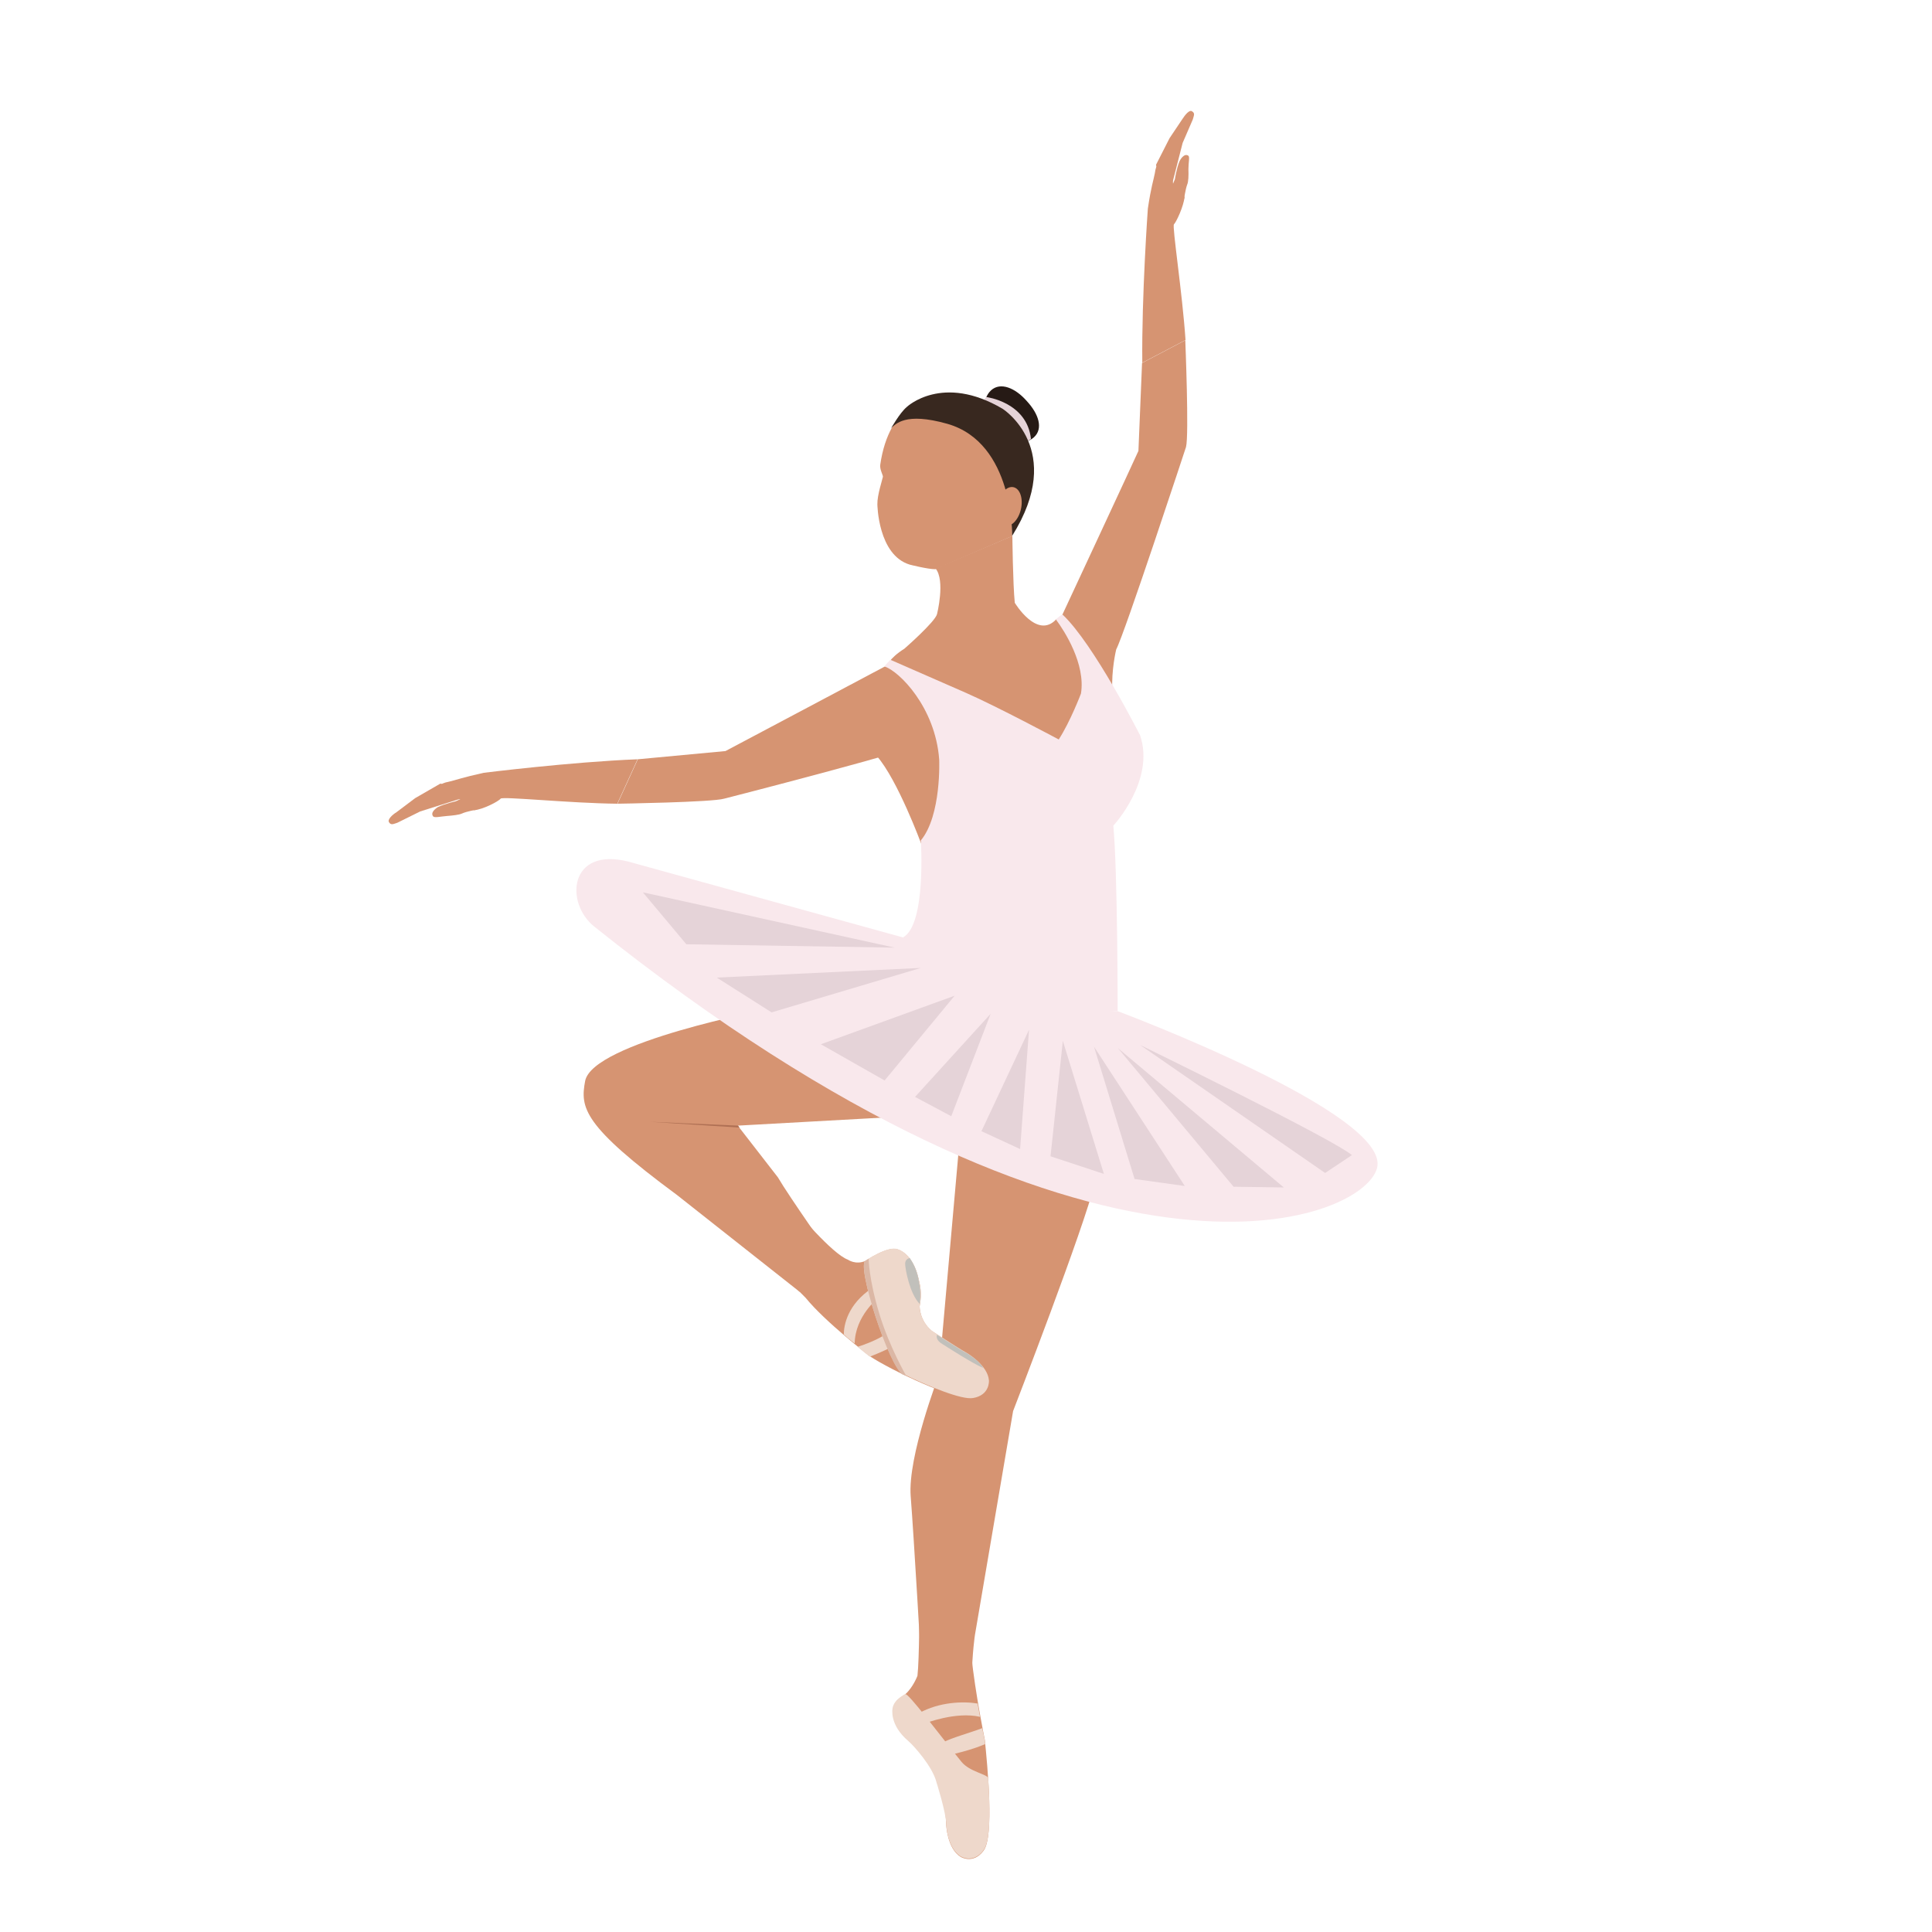 <?xml version="1.0" encoding="utf-8"?>
<!-- Generator: Adobe Illustrator 24.0.0, SVG Export Plug-In . SVG Version: 6.00 Build 0)  -->
<svg version="1.1" id="Layer_1" xmlns="http://www.w3.org/2000/svg" xmlns:xlink="http://www.w3.org/1999/xlink" x="0px" y="0px"
	 viewBox="0 0 800 800" style="enable-background:new 0 0 800 800;" xml:space="preserve">
<style type="text/css">
	.st0{display:none;fill:#334D5C;}
	.st1{fill:#D69472;}
	.st2{fill:#AF7054;}
	.st3{fill:#EED8CB;}
	.st4{fill:#DBB7A5;}
	.st5{fill:#C1C0BB;}
	.st6{fill:#F9E8EC;}
	.st7{fill:#261A15;}
	.st8{fill:#E5D3D8;}
	.st9{fill:#38281F;}
</style>
<path class="st0" d="M800,400C800,179.1,620.9,0,400,0S0,179.1,0,400s179.1,400,400,400S800,620.9,800,400z"/>
<g>
	<path class="st1" d="M397.9,465.9l-9.2,103.7c0,0-12.9,33.5-11.6,50c1.3,16.3,4.5,72.1,4.5,72.1l-5.3,11.1l29.8,40.5
		c-6.9-37.6-2.4-66.3-2.4-66.3l15.8-92.7c0,0,30-77.5,33.7-94.2L397.9,465.9z"/>
	<path class="st1" d="M318.1,417.9c0,0-72.7,13.7-75.8,29.7c-2.1,11.1-1,18.4,38,47.2l50.8,40.1l13.1-14.7c0,0-17.3-24.5-22.1-32.7
		l-16.6-21.4l72.2-4L318.1,417.9z"/>
</g>
<path class="st2" d="M269.1,464.5c0,0,14.7,1,37.1,2.4l-0.6-0.8L269.1,464.5z"/>
<path class="st1" d="M329.2,500.8c0,0,15.3,18.4,21.9,20.8c0,0,3.2,2.3,7.3,0.5c0,0,9.4-6.4,13.4-4.7c0,0,6.1,1.5,8.5,11.9
	c0.6,2.6,1.6,6,0.5,11.6c0,0-0.2,5.8,5,10.2c0,0,10.2,6.8,14.5,9.2c0,0,8.7,5,9.2,11.4c0,0,0.5,6.1-6.6,7.3
	c-7.3,1.1-33.9-11.6-42.7-17.4c0,0-18.5-14.2-26.6-24.2l-24.7-24.8L329.2,500.8z"/>
<g>
	<path class="st3" d="M358.4,522c0,0,9.4-6.4,13.4-4.7c0,0,6.1,1.5,8.5,11.9c0.6,2.6,1.6,6,0.5,11.6c0,0-0.2,5.8,5,10.2
		c0,0,10.2,6.8,14.5,9.2c0,0,8.7,5,9.2,11.4c0,0,0.5,6.1-6.6,7.3c-4.7,0.8-18.1-4.7-29-10C368.2,566.2,354.5,523.8,358.4,522z"/>
	<path class="st3" d="M366.9,552.4c-4,2.6-9.2,4.5-11.8,5.3c2.9,2.4,4.8,3.9,4.8,3.9s0.2,0,0.2,0.2c4.7-1.8,10.2-4.5,10.2-4.5
		L366.9,552.4z"/>
	<path class="st3" d="M363.6,537.5l-2.4-4.2c-10.3,6.8-11.8,15.5-11.8,19.3c1.6,1.5,3.1,2.6,4.5,3.7
		C354.1,544.9,363.6,537.5,363.6,537.5z"/>
</g>
<path class="st4" d="M358.4,522c0,0,0.5-0.3,1.3-0.8c0,0,0,8.4,4.5,23.1c4.2,13.7,11.1,25.5,11.1,25.5c-0.5-0.2-1-0.5-1.5-0.6
	C368.2,566.2,354.5,523.8,358.4,522z"/>
<g>
	<path class="st5" d="M374.8,523.3c0,1.9,1.8,12.3,6,16.6c0.8-5.2-0.2-8.4-0.6-10.8c-0.8-3.7-2.3-6.4-3.5-8.2
		C376,521.1,374.8,521.6,374.8,523.3z"/>
	<path class="st5" d="M404.7,563.5c-2.3-1.9-4.4-3.2-4.4-3.2c-0.5-0.2-1-0.5-1.5-0.8c-3.2-1.9-7.9-5-10.8-6.8
		c-0.3,0.8-0.3,2.4,2.3,3.9c0,0,7.9,5,9.7,6c0,0,4.4,2.7,7.3,3.9C406.4,565.3,405.5,564.3,404.7,563.5z"/>
</g>
<path class="st6" d="M374,388.2c0,0,25,28.7,88.8,30.5c0,0,113.5,42.4,107.4,65c-6.1,22.7-117.5,65.1-324.1-100
	c-12.3-9.8-10.5-33.2,14.2-26.9L374,388.2z"/>
<path class="st1" d="M380.7,664.7c0,0,0,22.1-0.8,29.2c0,0-1.8,4.8-5,7.6c0,0-0.6,0.5-3.4,2.6c-2.4,1.8,5.3,14.8,12.7,21.9
	c0,0,4.7,5.6,6.1,12.3c0,0,1.3,12.1,1.5,17.1c0,0,0.3,10,6,13.5c0,0,5.2,3.2,9.5-2.6c4.4-5.8,1.6-35.1,0.5-45.8c0,0-4-19.5-5.6-35.1
	l-10.6-33.2L380.7,664.7z"/>
<g>
	<path class="st3" d="M374.8,701.5c-2.1,1.1-4.8,3.1-5.2,5.8c0,0-1.6,6.8,6.6,13.7c2.1,1.8,10,10.5,11.6,17.1c0,0,3.9,12.3,4,17.1
		c0,0,0.3,10,6,13.5c0,0,5.2,3.2,9.5-2.6c2.9-3.9,2.7-17.1,1.9-29.8c-0.2-1.6-7.7-2.6-11.1-6.8C388.7,717.9,376,700.8,374.8,701.5z"
		/>
	<path class="st3" d="M393.6,726.6c0,0,8.7-1.9,14.3-4.4c0-0.6-0.2-1.3-0.2-1.9c0,0-0.3-1.8-1-4.7c-4.7,1.8-12.7,4-16,5.8
		L393.6,726.6z"/>
	<path class="st3" d="M380.5,709.4l2.6,4.2c0,0,12.6-5,22.7-2.7c-0.3-1.6-0.6-3.5-1-5.5C399,704.4,388.9,704.7,380.5,709.4z"/>
</g>
<g>
	<path class="st1" d="M381.5,349.5c0,0-9.8-26.6-18.4-36.4l3.7-36.8c0,0,1.3-3.7,7.7-7.7c0,0,12.7-11.1,13.5-14.3
		c0,0,3.5-13.9-0.6-18.9l31.8-13.5c0,0,0.2,19.8,1,27.7c0,0,9.2,15.3,17.1,6.9l2.3-1.1l11.6,27.6l-2.1,27.2L381.5,349.5z"/>
	<path class="st1" d="M439.5,255.4c0,0,31.3-67.2,31.9-68.7l1.5-36.4l17.9-9.4c0,0,1.6,39.3,0.3,44.2c0,0-25.5,77.5-28.9,83.8
		c0,0-2.1,8.5-1.6,17.4L439.5,255.4z"/>
	<path class="st1" d="M490.3,82.5c0,0,0.5-3.9,1.3-6.1c0.5-1.1,0.6-3.7,0.5-6.4c0-2.6,0.6-5,0-5.5c-1.8-1.3-3.5,1.8-3.7,2.3
		c-1.3,3.2-1.9,7.4-1.9,7.4l-1.8,4.4L490.3,82.5z"/>
	<path class="st1" d="M478.7,68.2c-0.2,1.6,6.3,9.4,6.3,9.4l4.7-18.4l4.2-9.7c0.5-1.8,1-2.6-0.3-3.4c-1.1-0.8-2.9,1.5-4,3.2
		l-5.3,7.9L478.7,68.2z"/>
	<path class="st1" d="M486.1,92.9c1-1,4-7.4,4.4-11.3l-4.7-5.2l-0.5-3.7c0-1.5,0.3-4.4,0.3-4.4l-5.8-1.1c-1,1.6-1.3,2.4-1.6,4.5
		c-0.5,2.7-1.6,5.8-2.9,14.7c0,0-2.6,36.1-2.3,63.8l17.9-9.4C489.6,121.4,485.3,93.7,486.1,92.9z"/>
	<path class="st1" d="M367.3,275.5c0,0-65.5,34.8-66.9,35.5l-36.3,3.4l-8.4,18.4c0,0,39.3-0.6,44.2-2.1c0,0,79.5-20.3,85.4-24
		c0,0,5.2-11.8,14-11.6L367.3,275.5z"/>
	<path class="st1" d="M197.3,335.3c0,0-3.9,0.6-6.1,1.6c-1.1,0.5-3.7,0.8-6.3,1c-2.6,0.2-4.8,0.8-5.5,0.2c-1.5-1.8,1.6-3.7,1.9-3.9
		c3.2-1.5,7.4-2.4,7.4-2.4l4.4-2.1L197.3,335.3z"/>
	<path class="st1" d="M182.3,324.5c1.6-0.2,9.7,5.8,9.7,5.8L174,336l-9.5,4.7c-1.6,0.5-2.6,1.1-3.4-0.2c-0.8-1.1,1.3-3.1,3.1-4.2
		l7.7-5.8L182.3,324.5z"/>
	<path class="st1" d="M207.3,330.7c-0.8,1.1-7.3,4.5-11,4.8l-5.3-4.5l-3.7-0.3c-1.5,0.2-4.4,0.5-4.4,0.5l-1.5-5.6
		c1.6-1.1,2.3-1.5,4.4-1.9c2.7-0.6,5.8-1.8,14.5-3.7c0,0,36-4.5,63.7-5.6l-8.4,18.4C236,332.6,208.1,329.7,207.3,330.7z"/>
</g>
<path class="st6" d="M366.3,276c6,1.9,21,16.8,22.6,38.5c0,0,1,23.1-7.6,33.5c0,0,2.3,34.8-7.3,40.1c0,0,15.8,34.2,88.8,30.5
	c0,0,0-57.7-1.8-76.7c0,0,17.4-18.7,11.1-37.4c0,0-19.2-37.9-32.1-50c-0.2-0.2-2.9,1.8-2.7,2.1c3.5,4.7,12.3,18.4,10.3,30.6
	c0,0-4.4,11.6-9.2,19c0,0-25.2-13.5-38.4-19.3c-13.2-5.8-31.3-13.7-31.3-13.7S366,275.9,366.3,276z"/>
<path class="st1" d="M385,164.3c0,0-16.8,2.4-20.5,28.1c-0.3,1.9,1.1,4.2,1.1,5c-0.2,1.1-2.4,7.7-2.3,11.4c0,0,0.2,21,13.4,25
	c0,0,7.4,1.9,10.6,1.9l31.8-13.7c0,0,0.8-21-5.5-32.4C407.4,178,405.6,166.4,385,164.3z"/>
<path class="st7" d="M428.1,181.1c-3.9,3.5-12.3,3.2-17.1-2.1c-4.8-5.3-4.5-13.9-0.6-17.4c3.9-3.5,10-1,14.8,4.5
	C430.1,171.4,432.1,177.5,428.1,181.1z"/>
<path class="st8" d="M408.4,164.4c0,0,16.9,2.1,18.5,17.4l-1.6,1l-18.4-16.4L408.4,164.4z"/>
<path class="st9" d="M375.5,168.5c0,0,14.7-14,39.7,0.8c0,0,26.4,16.8,3.9,52.6c0,0,0.8-38.5-26.8-46.4c-17.7-5-21.4,0.2-23.4,1.8
	C369.2,177.2,372.4,171.1,375.5,168.5z"/>
<ellipse transform="matrix(0.221 -0.975 0.975 0.221 121.014 571.039)" class="st1" cx="418.1" cy="209.7" rx="8.2" ry="5"/>
<g>
	<path class="st8" d="M472.1,432.7c0,0,79.8,38.9,87.7,45.6l-11.1,7.4L472.1,432.7z"/>
	<polygon class="st8" points="462.9,434 531.6,491.7 510.8,491.4 	"/>
	<polygon class="st8" points="453,433.4 490.6,491.1 469.8,488.2 	"/>
	<polygon class="st8" points="440.1,431 457.1,486.1 435,478.8 	"/>
	<polygon class="st8" points="426.1,426.4 422.4,475.8 406.4,468.4 	"/>
	<polygon class="st8" points="370.5,392.4 266.2,369.5 284.2,391 	"/>
	<polygon class="st8" points="381.3,400.8 296.8,404.8 319.5,419.2 	"/>
	<polygon class="st8" points="395.3,412.3 339.9,432.4 366.3,447.4 	"/>
	<polygon class="st8" points="410.2,419.8 378.9,454.2 393.9,462.2 	"/>
</g>
</svg>
